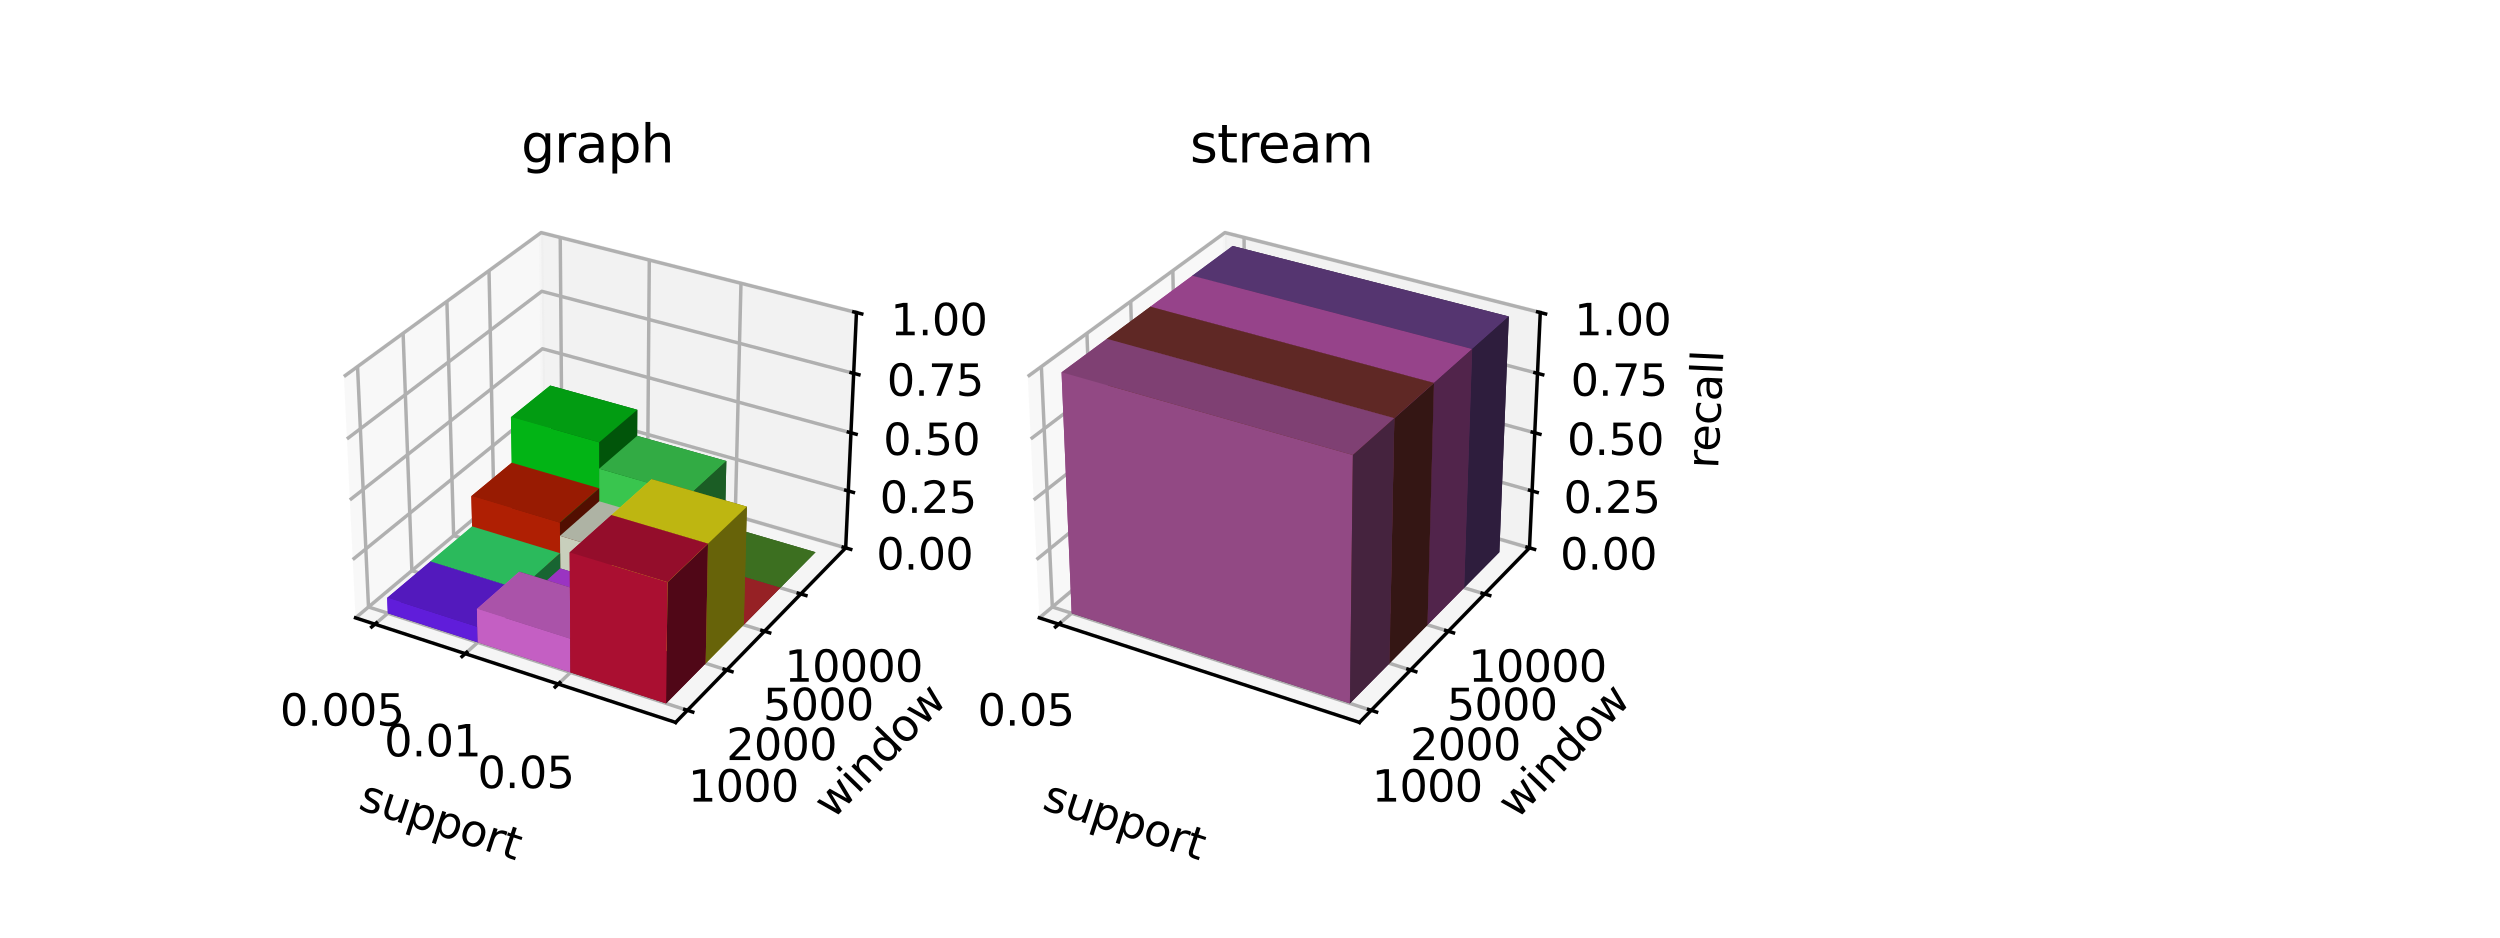 <?xml version="1.0" encoding="utf-8" standalone="no"?>
<!DOCTYPE svg PUBLIC "-//W3C//DTD SVG 1.1//EN"
  "http://www.w3.org/Graphics/SVG/1.1/DTD/svg11.dtd">
<svg xmlns:xlink="http://www.w3.org/1999/xlink" width="576pt" height="216pt" viewBox="0 0 576 216" xmlns="http://www.w3.org/2000/svg" version="1.1">
 <defs>
  <style type="text/css">*{stroke-linejoin: round; stroke-linecap: butt}</style>
 </defs>
 <g id="figure_1">
  <g id="patch_1">
   <path d="M 0 216 
L 576 216 
L 576 0 
L 0 0 
z
" style="fill: #ffffff"/>
  </g>
  <g id="patch_2">
   <path d="M 72 174.727 
L 203.294 174.727 
L 203.294 43.433 
L 72 43.433 
z
" style="fill: #ffffff"/>
  </g>
  <g id="pane3d_1">
   <g id="patch_3">
    <path d="M 81.914 142.354 
L 125.271 106.011 
L 124.669 53.598 
L 79.236 86.752 
" style="fill: #f2f2f2; opacity: 0.5; stroke: #f2f2f2; stroke-linejoin: miter"/>
   </g>
  </g>
  <g id="pane3d_2">
   <g id="patch_4">
    <path d="M 125.271 106.011 
L 194.845 126.233 
L 197.328 72.014 
L 124.669 53.598 
" style="fill: #e6e6e6; opacity: 0.5; stroke: #e6e6e6; stroke-linejoin: miter"/>
   </g>
  </g>
  <g id="pane3d_3">
   <g id="patch_5">
    <path d="M 81.914 142.354 
L 155.665 166.441 
L 194.845 126.233 
L 125.271 106.011 
" style="fill: #ececec; opacity: 0.5; stroke: #ececec; stroke-linejoin: miter"/>
   </g>
  </g>
  <g id="grid3d_1">
   <g id="Line3DCollection_1">
    <path d="M 86.38 143.813 
L 129.502 107.241 
L 129.079 54.715 
" style="fill: none; stroke: #b0b0b0; stroke-width: 0.8"/>
    <path d="M 107.179 150.606 
L 149.174 112.959 
L 149.597 59.916 
" style="fill: none; stroke: #b0b0b0; stroke-width: 0.8"/>
    <path d="M 128.62 157.608 
L 169.403 118.838 
L 170.722 65.271 
" style="fill: none; stroke: #b0b0b0; stroke-width: 0.8"/>
   </g>
  </g>
  <g id="grid3d_2">
   <g id="Line3DCollection_2">
    <path d="M 82.378 84.459 
L 84.901 139.85 
L 158.376 163.659 
" style="fill: none; stroke: #b0b0b0; stroke-width: 0.8"/>
    <path d="M 92.874 76.8 
L 94.894 131.473 
L 167.431 154.366 
" style="fill: none; stroke: #b0b0b0; stroke-width: 0.8"/>
    <path d="M 102.963 69.437 
L 104.516 123.409 
L 176.132 145.437 
" style="fill: none; stroke: #b0b0b0; stroke-width: 0.8"/>
    <path d="M 112.667 62.355 
L 113.786 115.638 
L 184.5 136.849 
" style="fill: none; stroke: #b0b0b0; stroke-width: 0.8"/>
   </g>
  </g>
  <g id="grid3d_3">
   <g id="Line3DCollection_3">
    <path d="M 194.845 126.233 
L 125.271 106.011 
L 81.914 142.354 
" style="fill: none; stroke: #b0b0b0; stroke-width: 0.8"/>
    <path d="M 195.445 113.119 
L 125.125 93.313 
L 81.267 128.923 
" style="fill: none; stroke: #b0b0b0; stroke-width: 0.8"/>
    <path d="M 196.059 99.718 
L 124.976 80.351 
L 80.605 115.186 
" style="fill: none; stroke: #b0b0b0; stroke-width: 0.8"/>
    <path d="M 196.686 86.02 
L 124.824 67.115 
L 79.929 101.132 
" style="fill: none; stroke: #b0b0b0; stroke-width: 0.8"/>
    <path d="M 197.328 72.014 
L 124.669 53.598 
L 79.236 86.752 
" style="fill: none; stroke: #b0b0b0; stroke-width: 0.8"/>
   </g>
  </g>
  <g id="axis3d_1">
   <g id="line2d_1">
    <path d="M 81.914 142.354 
L 155.665 166.441 
" style="fill: none; stroke: #000000; stroke-width: 0.8; stroke-linecap: square"/>
   </g>
   <g id="xtick_1">
    <g id="line2d_2">
     <path d="M 86.756 143.495 
L 85.628 144.451 
" style="fill: none; stroke: #000000; stroke-width: 0.8; stroke-linecap: square"/>
    </g>
    <g id="text_1">
     <!-- 0.005 -->
     <g transform="translate(64.508 167.182) scale(0.1 -0.1)">
      <defs>
       <path id="DejaVuSans-30" d="M 2034 4250 
Q 1547 4250 1301 3770 
Q 1056 3291 1056 2328 
Q 1056 1369 1301 889 
Q 1547 409 2034 409 
Q 2525 409 2770 889 
Q 3016 1369 3016 2328 
Q 3016 3291 2770 3770 
Q 2525 4250 2034 4250 
z
M 2034 4750 
Q 2819 4750 3233 4129 
Q 3647 3509 3647 2328 
Q 3647 1150 3233 529 
Q 2819 -91 2034 -91 
Q 1250 -91 836 529 
Q 422 1150 422 2328 
Q 422 3509 836 4129 
Q 1250 4750 2034 4750 
z
" transform="scale(0.016)"/>
       <path id="DejaVuSans-2e" d="M 684 794 
L 1344 794 
L 1344 0 
L 684 0 
L 684 794 
z
" transform="scale(0.016)"/>
       <path id="DejaVuSans-35" d="M 691 4666 
L 3169 4666 
L 3169 4134 
L 1269 4134 
L 1269 2991 
Q 1406 3038 1543 3061 
Q 1681 3084 1819 3084 
Q 2600 3084 3056 2656 
Q 3513 2228 3513 1497 
Q 3513 744 3044 326 
Q 2575 -91 1722 -91 
Q 1428 -91 1123 -41 
Q 819 9 494 109 
L 494 744 
Q 775 591 1075 516 
Q 1375 441 1709 441 
Q 2250 441 2565 725 
Q 2881 1009 2881 1497 
Q 2881 1984 2565 2268 
Q 2250 2553 1709 2553 
Q 1456 2553 1204 2497 
Q 953 2441 691 2322 
L 691 4666 
z
" transform="scale(0.016)"/>
      </defs>
      <use xlink:href="#DejaVuSans-30"/>
      <use xlink:href="#DejaVuSans-2e" x="63.623"/>
      <use xlink:href="#DejaVuSans-30" x="95.41"/>
      <use xlink:href="#DejaVuSans-30" x="159.033"/>
      <use xlink:href="#DejaVuSans-35" x="222.656"/>
     </g>
    </g>
   </g>
   <g id="xtick_2">
    <g id="line2d_3">
     <path d="M 107.545 150.277 
L 106.445 151.264 
" style="fill: none; stroke: #000000; stroke-width: 0.8; stroke-linecap: square"/>
    </g>
    <g id="text_2">
     <!-- 0.01 -->
     <g transform="translate(88.532 174.269) scale(0.1 -0.1)">
      <defs>
       <path id="DejaVuSans-31" d="M 794 531 
L 1825 531 
L 1825 4091 
L 703 3866 
L 703 4441 
L 1819 4666 
L 2450 4666 
L 2450 531 
L 3481 531 
L 3481 0 
L 794 0 
L 794 531 
z
" transform="scale(0.016)"/>
      </defs>
      <use xlink:href="#DejaVuSans-30"/>
      <use xlink:href="#DejaVuSans-2e" x="63.623"/>
      <use xlink:href="#DejaVuSans-30" x="95.41"/>
      <use xlink:href="#DejaVuSans-31" x="159.033"/>
     </g>
    </g>
   </g>
   <g id="xtick_3">
    <g id="line2d_4">
     <path d="M 128.976 157.27 
L 127.906 158.287 
" style="fill: none; stroke: #000000; stroke-width: 0.8; stroke-linecap: square"/>
    </g>
    <g id="text_3">
     <!-- 0.05 -->
     <g transform="translate(110.023 181.577) scale(0.1 -0.1)">
      <use xlink:href="#DejaVuSans-30"/>
      <use xlink:href="#DejaVuSans-2e" x="63.623"/>
      <use xlink:href="#DejaVuSans-30" x="95.41"/>
      <use xlink:href="#DejaVuSans-35" x="159.033"/>
     </g>
    </g>
   </g>
   <g id="text_4">
    <!-- support -->
    <g transform="translate(82.281 186.319) rotate(-341.913) scale(0.1 -0.1)">
     <defs>
      <path id="DejaVuSans-73" d="M 2834 3397 
L 2834 2853 
Q 2591 2978 2328 3040 
Q 2066 3103 1784 3103 
Q 1356 3103 1142 2972 
Q 928 2841 928 2578 
Q 928 2378 1081 2264 
Q 1234 2150 1697 2047 
L 1894 2003 
Q 2506 1872 2764 1633 
Q 3022 1394 3022 966 
Q 3022 478 2636 193 
Q 2250 -91 1575 -91 
Q 1294 -91 989 -36 
Q 684 19 347 128 
L 347 722 
Q 666 556 975 473 
Q 1284 391 1588 391 
Q 1994 391 2212 530 
Q 2431 669 2431 922 
Q 2431 1156 2273 1281 
Q 2116 1406 1581 1522 
L 1381 1569 
Q 847 1681 609 1914 
Q 372 2147 372 2553 
Q 372 3047 722 3315 
Q 1072 3584 1716 3584 
Q 2034 3584 2315 3537 
Q 2597 3491 2834 3397 
z
" transform="scale(0.016)"/>
      <path id="DejaVuSans-75" d="M 544 1381 
L 544 3500 
L 1119 3500 
L 1119 1403 
Q 1119 906 1312 657 
Q 1506 409 1894 409 
Q 2359 409 2629 706 
Q 2900 1003 2900 1516 
L 2900 3500 
L 3475 3500 
L 3475 0 
L 2900 0 
L 2900 538 
Q 2691 219 2414 64 
Q 2138 -91 1772 -91 
Q 1169 -91 856 284 
Q 544 659 544 1381 
z
M 1991 3584 
L 1991 3584 
z
" transform="scale(0.016)"/>
      <path id="DejaVuSans-70" d="M 1159 525 
L 1159 -1331 
L 581 -1331 
L 581 3500 
L 1159 3500 
L 1159 2969 
Q 1341 3281 1617 3432 
Q 1894 3584 2278 3584 
Q 2916 3584 3314 3078 
Q 3713 2572 3713 1747 
Q 3713 922 3314 415 
Q 2916 -91 2278 -91 
Q 1894 -91 1617 61 
Q 1341 213 1159 525 
z
M 3116 1747 
Q 3116 2381 2855 2742 
Q 2594 3103 2138 3103 
Q 1681 3103 1420 2742 
Q 1159 2381 1159 1747 
Q 1159 1113 1420 752 
Q 1681 391 2138 391 
Q 2594 391 2855 752 
Q 3116 1113 3116 1747 
z
" transform="scale(0.016)"/>
      <path id="DejaVuSans-6f" d="M 1959 3097 
Q 1497 3097 1228 2736 
Q 959 2375 959 1747 
Q 959 1119 1226 758 
Q 1494 397 1959 397 
Q 2419 397 2687 759 
Q 2956 1122 2956 1747 
Q 2956 2369 2687 2733 
Q 2419 3097 1959 3097 
z
M 1959 3584 
Q 2709 3584 3137 3096 
Q 3566 2609 3566 1747 
Q 3566 888 3137 398 
Q 2709 -91 1959 -91 
Q 1206 -91 779 398 
Q 353 888 353 1747 
Q 353 2609 779 3096 
Q 1206 3584 1959 3584 
z
" transform="scale(0.016)"/>
      <path id="DejaVuSans-72" d="M 2631 2963 
Q 2534 3019 2420 3045 
Q 2306 3072 2169 3072 
Q 1681 3072 1420 2755 
Q 1159 2438 1159 1844 
L 1159 0 
L 581 0 
L 581 3500 
L 1159 3500 
L 1159 2956 
Q 1341 3275 1631 3429 
Q 1922 3584 2338 3584 
Q 2397 3584 2469 3576 
Q 2541 3569 2628 3553 
L 2631 2963 
z
" transform="scale(0.016)"/>
      <path id="DejaVuSans-74" d="M 1172 4494 
L 1172 3500 
L 2356 3500 
L 2356 3053 
L 1172 3053 
L 1172 1153 
Q 1172 725 1289 603 
Q 1406 481 1766 481 
L 2356 481 
L 2356 0 
L 1766 0 
Q 1100 0 847 248 
Q 594 497 594 1153 
L 594 3053 
L 172 3053 
L 172 3500 
L 594 3500 
L 594 4494 
L 1172 4494 
z
" transform="scale(0.016)"/>
     </defs>
     <use xlink:href="#DejaVuSans-73"/>
     <use xlink:href="#DejaVuSans-75" x="52.1"/>
     <use xlink:href="#DejaVuSans-70" x="115.479"/>
     <use xlink:href="#DejaVuSans-70" x="178.955"/>
     <use xlink:href="#DejaVuSans-6f" x="242.432"/>
     <use xlink:href="#DejaVuSans-72" x="303.613"/>
     <use xlink:href="#DejaVuSans-74" x="344.727"/>
    </g>
   </g>
  </g>
  <g id="axis3d_2">
   <g id="line2d_5">
    <path d="M 194.845 126.233 
L 155.665 166.441 
" style="fill: none; stroke: #000000; stroke-width: 0.8; stroke-linecap: square"/>
   </g>
   <g id="xtick_4">
    <g id="line2d_6">
     <path d="M 157.757 163.459 
L 159.616 164.061 
" style="fill: none; stroke: #000000; stroke-width: 0.8; stroke-linecap: square"/>
    </g>
    <g id="text_5">
     <!-- 1000 -->
     <g transform="translate(158.539 184.689) scale(0.1 -0.1)">
      <use xlink:href="#DejaVuSans-31"/>
      <use xlink:href="#DejaVuSans-30" x="63.623"/>
      <use xlink:href="#DejaVuSans-30" x="127.246"/>
      <use xlink:href="#DejaVuSans-30" x="190.869"/>
     </g>
    </g>
   </g>
   <g id="xtick_5">
    <g id="line2d_7">
     <path d="M 166.82 154.174 
L 168.654 154.752 
" style="fill: none; stroke: #000000; stroke-width: 0.8; stroke-linecap: square"/>
    </g>
    <g id="text_6">
     <!-- 2000 -->
     <g transform="translate(167.348 175.117) scale(0.1 -0.1)">
      <defs>
       <path id="DejaVuSans-32" d="M 1228 531 
L 3431 531 
L 3431 0 
L 469 0 
L 469 531 
Q 828 903 1448 1529 
Q 2069 2156 2228 2338 
Q 2531 2678 2651 2914 
Q 2772 3150 2772 3378 
Q 2772 3750 2511 3984 
Q 2250 4219 1831 4219 
Q 1534 4219 1204 4116 
Q 875 4013 500 3803 
L 500 4441 
Q 881 4594 1212 4672 
Q 1544 4750 1819 4750 
Q 2544 4750 2975 4387 
Q 3406 4025 3406 3419 
Q 3406 3131 3298 2873 
Q 3191 2616 2906 2266 
Q 2828 2175 2409 1742 
Q 1991 1309 1228 531 
z
" transform="scale(0.016)"/>
      </defs>
      <use xlink:href="#DejaVuSans-32"/>
      <use xlink:href="#DejaVuSans-30" x="63.623"/>
      <use xlink:href="#DejaVuSans-30" x="127.246"/>
      <use xlink:href="#DejaVuSans-30" x="190.869"/>
     </g>
    </g>
   </g>
   <g id="xtick_6">
    <g id="line2d_8">
     <path d="M 175.53 145.251 
L 177.339 145.808 
" style="fill: none; stroke: #000000; stroke-width: 0.8; stroke-linecap: square"/>
    </g>
    <g id="text_7">
     <!-- 5000 -->
     <g transform="translate(175.812 165.92) scale(0.1 -0.1)">
      <use xlink:href="#DejaVuSans-35"/>
      <use xlink:href="#DejaVuSans-30" x="63.623"/>
      <use xlink:href="#DejaVuSans-30" x="127.246"/>
      <use xlink:href="#DejaVuSans-30" x="190.869"/>
     </g>
    </g>
   </g>
   <g id="xtick_7">
    <g id="line2d_9">
     <path d="M 183.906 136.671 
L 185.69 137.206 
" style="fill: none; stroke: #000000; stroke-width: 0.8; stroke-linecap: square"/>
    </g>
    <g id="text_8">
     <!-- 10000 -->
     <g transform="translate(180.77 157.075) scale(0.1 -0.1)">
      <use xlink:href="#DejaVuSans-31"/>
      <use xlink:href="#DejaVuSans-30" x="63.623"/>
      <use xlink:href="#DejaVuSans-30" x="127.246"/>
      <use xlink:href="#DejaVuSans-30" x="190.869"/>
      <use xlink:href="#DejaVuSans-30" x="254.492"/>
     </g>
    </g>
   </g>
   <g id="text_9">
    <!-- window -->
    <g transform="translate(191.874 188.997) rotate(-45.742) scale(0.1 -0.1)">
     <defs>
      <path id="DejaVuSans-77" d="M 269 3500 
L 844 3500 
L 1563 769 
L 2278 3500 
L 2956 3500 
L 3675 769 
L 4391 3500 
L 4966 3500 
L 4050 0 
L 3372 0 
L 2619 2869 
L 1863 0 
L 1184 0 
L 269 3500 
z
" transform="scale(0.016)"/>
      <path id="DejaVuSans-69" d="M 603 3500 
L 1178 3500 
L 1178 0 
L 603 0 
L 603 3500 
z
M 603 4863 
L 1178 4863 
L 1178 4134 
L 603 4134 
L 603 4863 
z
" transform="scale(0.016)"/>
      <path id="DejaVuSans-6e" d="M 3513 2113 
L 3513 0 
L 2938 0 
L 2938 2094 
Q 2938 2591 2744 2837 
Q 2550 3084 2163 3084 
Q 1697 3084 1428 2787 
Q 1159 2491 1159 1978 
L 1159 0 
L 581 0 
L 581 3500 
L 1159 3500 
L 1159 2956 
Q 1366 3272 1645 3428 
Q 1925 3584 2291 3584 
Q 2894 3584 3203 3211 
Q 3513 2838 3513 2113 
z
" transform="scale(0.016)"/>
      <path id="DejaVuSans-64" d="M 2906 2969 
L 2906 4863 
L 3481 4863 
L 3481 0 
L 2906 0 
L 2906 525 
Q 2725 213 2448 61 
Q 2172 -91 1784 -91 
Q 1150 -91 751 415 
Q 353 922 353 1747 
Q 353 2572 751 3078 
Q 1150 3584 1784 3584 
Q 2172 3584 2448 3432 
Q 2725 3281 2906 2969 
z
M 947 1747 
Q 947 1113 1208 752 
Q 1469 391 1925 391 
Q 2381 391 2643 752 
Q 2906 1113 2906 1747 
Q 2906 2381 2643 2742 
Q 2381 3103 1925 3103 
Q 1469 3103 1208 2742 
Q 947 2381 947 1747 
z
" transform="scale(0.016)"/>
     </defs>
     <use xlink:href="#DejaVuSans-77"/>
     <use xlink:href="#DejaVuSans-69" x="81.787"/>
     <use xlink:href="#DejaVuSans-6e" x="109.57"/>
     <use xlink:href="#DejaVuSans-64" x="172.949"/>
     <use xlink:href="#DejaVuSans-6f" x="236.426"/>
     <use xlink:href="#DejaVuSans-77" x="297.607"/>
    </g>
   </g>
  </g>
  <g id="axis3d_3">
   <g id="line2d_10">
    <path d="M 194.845 126.233 
L 197.328 72.014 
" style="fill: none; stroke: #000000; stroke-width: 0.8; stroke-linecap: square"/>
   </g>
   <g id="xtick_8">
    <g id="line2d_11">
     <path d="M 194.261 126.063 
L 196.014 126.573 
" style="fill: none; stroke: #000000; stroke-width: 0.8; stroke-linecap: square"/>
    </g>
    <g id="text_10">
     <!-- 0.00 -->
     <g transform="translate(201.905 131.235) scale(0.1 -0.1)">
      <use xlink:href="#DejaVuSans-30"/>
      <use xlink:href="#DejaVuSans-2e" x="63.623"/>
      <use xlink:href="#DejaVuSans-30" x="95.41"/>
      <use xlink:href="#DejaVuSans-30" x="159.033"/>
     </g>
    </g>
   </g>
   <g id="xtick_9">
    <g id="line2d_12">
     <path d="M 194.855 112.953 
L 196.628 113.452 
" style="fill: none; stroke: #000000; stroke-width: 0.8; stroke-linecap: square"/>
    </g>
    <g id="text_11">
     <!-- 0.25 -->
     <g transform="translate(202.697 118.173) scale(0.1 -0.1)">
      <use xlink:href="#DejaVuSans-30"/>
      <use xlink:href="#DejaVuSans-2e" x="63.623"/>
      <use xlink:href="#DejaVuSans-32" x="95.41"/>
      <use xlink:href="#DejaVuSans-35" x="159.033"/>
     </g>
    </g>
   </g>
   <g id="xtick_10">
    <g id="line2d_13">
     <path d="M 195.462 99.555 
L 197.255 100.044 
" style="fill: none; stroke: #000000; stroke-width: 0.8; stroke-linecap: square"/>
    </g>
    <g id="text_12">
     <!-- 0.50 -->
     <g transform="translate(203.507 104.827) scale(0.1 -0.1)">
      <use xlink:href="#DejaVuSans-30"/>
      <use xlink:href="#DejaVuSans-2e" x="63.623"/>
      <use xlink:href="#DejaVuSans-35" x="95.41"/>
      <use xlink:href="#DejaVuSans-30" x="159.033"/>
     </g>
    </g>
   </g>
   <g id="xtick_11">
    <g id="line2d_14">
     <path d="M 196.082 85.861 
L 197.896 86.338 
" style="fill: none; stroke: #000000; stroke-width: 0.8; stroke-linecap: square"/>
    </g>
    <g id="text_13">
     <!-- 0.75 -->
     <g transform="translate(204.335 91.187) scale(0.1 -0.1)">
      <defs>
       <path id="DejaVuSans-37" d="M 525 4666 
L 3525 4666 
L 3525 4397 
L 1831 0 
L 1172 0 
L 2766 4134 
L 525 4134 
L 525 4666 
z
" transform="scale(0.016)"/>
      </defs>
      <use xlink:href="#DejaVuSans-30"/>
      <use xlink:href="#DejaVuSans-2e" x="63.623"/>
      <use xlink:href="#DejaVuSans-37" x="95.41"/>
      <use xlink:href="#DejaVuSans-35" x="159.033"/>
     </g>
    </g>
   </g>
   <g id="xtick_12">
    <g id="line2d_15">
     <path d="M 196.716 71.86 
L 198.551 72.325 
" style="fill: none; stroke: #000000; stroke-width: 0.8; stroke-linecap: square"/>
    </g>
    <g id="text_14">
     <!-- 1.00 -->
     <g transform="translate(205.181 77.243) scale(0.1 -0.1)">
      <use xlink:href="#DejaVuSans-31"/>
      <use xlink:href="#DejaVuSans-2e" x="63.623"/>
      <use xlink:href="#DejaVuSans-30" x="95.41"/>
      <use xlink:href="#DejaVuSans-30" x="159.033"/>
     </g>
    </g>
   </g>
   <g id="text_15">
    <!-- recall -->
    <g transform="translate(238.295 108.068) rotate(-87.378) scale(0.1 -0.1)">
     <defs>
      <path id="DejaVuSans-65" d="M 3597 1894 
L 3597 1613 
L 953 1613 
Q 991 1019 1311 708 
Q 1631 397 2203 397 
Q 2534 397 2845 478 
Q 3156 559 3463 722 
L 3463 178 
Q 3153 47 2828 -22 
Q 2503 -91 2169 -91 
Q 1331 -91 842 396 
Q 353 884 353 1716 
Q 353 2575 817 3079 
Q 1281 3584 2069 3584 
Q 2775 3584 3186 3129 
Q 3597 2675 3597 1894 
z
M 3022 2063 
Q 3016 2534 2758 2815 
Q 2500 3097 2075 3097 
Q 1594 3097 1305 2825 
Q 1016 2553 972 2059 
L 3022 2063 
z
" transform="scale(0.016)"/>
      <path id="DejaVuSans-63" d="M 3122 3366 
L 3122 2828 
Q 2878 2963 2633 3030 
Q 2388 3097 2138 3097 
Q 1578 3097 1268 2742 
Q 959 2388 959 1747 
Q 959 1106 1268 751 
Q 1578 397 2138 397 
Q 2388 397 2633 464 
Q 2878 531 3122 666 
L 3122 134 
Q 2881 22 2623 -34 
Q 2366 -91 2075 -91 
Q 1284 -91 818 406 
Q 353 903 353 1747 
Q 353 2603 823 3093 
Q 1294 3584 2113 3584 
Q 2378 3584 2631 3529 
Q 2884 3475 3122 3366 
z
" transform="scale(0.016)"/>
      <path id="DejaVuSans-61" d="M 2194 1759 
Q 1497 1759 1228 1600 
Q 959 1441 959 1056 
Q 959 750 1161 570 
Q 1363 391 1709 391 
Q 2188 391 2477 730 
Q 2766 1069 2766 1631 
L 2766 1759 
L 2194 1759 
z
M 3341 1997 
L 3341 0 
L 2766 0 
L 2766 531 
Q 2569 213 2275 61 
Q 1981 -91 1556 -91 
Q 1019 -91 701 211 
Q 384 513 384 1019 
Q 384 1609 779 1909 
Q 1175 2209 1959 2209 
L 2766 2209 
L 2766 2266 
Q 2766 2663 2505 2880 
Q 2244 3097 1772 3097 
Q 1472 3097 1187 3025 
Q 903 2953 641 2809 
L 641 3341 
Q 956 3463 1253 3523 
Q 1550 3584 1831 3584 
Q 2591 3584 2966 3190 
Q 3341 2797 3341 1997 
z
" transform="scale(0.016)"/>
      <path id="DejaVuSans-6c" d="M 603 4863 
L 1178 4863 
L 1178 0 
L 603 0 
L 603 4863 
z
" transform="scale(0.016)"/>
     </defs>
     <use xlink:href="#DejaVuSans-72"/>
     <use xlink:href="#DejaVuSans-65" x="38.863"/>
     <use xlink:href="#DejaVuSans-63" x="100.387"/>
     <use xlink:href="#DejaVuSans-61" x="155.367"/>
     <use xlink:href="#DejaVuSans-6c" x="216.646"/>
     <use xlink:href="#DejaVuSans-6c" x="244.43"/>
    </g>
   </g>
  </g>
  <g id="axes_1">
   <g id="Poly3DCollection_1">
    <path d="M 126.97 109.389 
L 126.761 88.83 
L 146.835 94.414 
L 146.711 115.167 
z
" clip-path="url(#pf27237890a)" style="fill: #01550a"/>
    <path d="M 118.082 116.927 
L 126.97 109.389 
L 146.711 115.167 
L 138.062 122.92 
z
" clip-path="url(#pf27237890a)" style="fill: #016d0d"/>
    <path d="M 118.082 116.927 
L 117.718 96.114 
L 126.761 88.83 
L 126.97 109.389 
z
" clip-path="url(#pf27237890a)" style="fill: #02b415"/>
    <path d="M 146.711 115.167 
L 146.799 100.415 
L 167.352 106.218 
L 167.014 121.11 
z
" clip-path="url(#pf27237890a)" style="fill: #1b5d25"/>
    <path d="M 138.062 122.92 
L 138.046 107.986 
L 146.799 100.415 
L 146.711 115.167 
z
" clip-path="url(#pf27237890a)" style="fill: #39c54e"/>
    <path d="M 118.082 116.927 
L 117.902 106.608 
L 138.051 112.504 
L 138.062 122.92 
z
" clip-path="url(#pf27237890a)" style="fill: #520f01"/>
    <path d="M 138.062 122.92 
L 146.711 115.167 
L 167.014 121.11 
L 158.622 129.087 
z
" clip-path="url(#pf27237890a)" style="fill: #23772f"/>
    <path d="M 108.863 124.746 
L 108.599 114.301 
L 117.902 106.608 
L 118.082 116.927 
z
" clip-path="url(#pf27237890a)" style="fill: #af1f03"/>
    <path d="M 138.062 122.92 
L 146.711 115.167 
L 146.835 94.414 
L 138.039 101.909 
z
" clip-path="url(#pf27237890a)" style="fill: #01550a"/>
    <path d="M 117.718 96.114 
L 138.039 101.909 
L 146.835 94.414 
L 126.761 88.83 
z
" clip-path="url(#pf27237890a)" style="fill: #029c12"/>
    <path d="M 118.082 116.927 
L 138.062 122.92 
L 138.039 101.909 
L 117.718 96.114 
z
" clip-path="url(#pf27237890a)" style="fill: #02b415"/>
    <path d="M 108.863 124.746 
L 118.082 116.927 
L 138.062 122.92 
L 129.087 130.966 
z
" clip-path="url(#pf27237890a)" style="fill: #6a1302"/>
    <path d="M 167.014 121.11 
L 167.014 121.11 
L 187.903 127.224 
L 187.903 127.224 
z
" clip-path="url(#pf27237890a)" style="fill: #335e1b"/>
    <path d="M 158.622 129.087 
L 158.622 129.087 
L 167.014 121.11 
L 167.014 121.11 
z
" clip-path="url(#pf27237890a)" style="fill: #335e1b"/>
    <path d="M 138.046 107.986 
L 158.862 114.011 
L 167.352 106.218 
L 146.799 100.415 
z
" clip-path="url(#pf27237890a)" style="fill: #32ab44"/>
    <path d="M 138.062 122.92 
L 138.054 115.499 
L 158.741 121.596 
L 158.622 129.087 
z
" clip-path="url(#pf27237890a)" style="fill: #5e6159"/>
    <path d="M 108.599 114.301 
L 128.996 120.422 
L 138.051 112.504 
L 117.902 106.608 
z
" clip-path="url(#pf27237890a)" style="fill: #981b02"/>
    <path d="M 158.622 129.087 
L 167.014 121.11 
L 167.352 106.218 
L 158.862 114.011 
z
" clip-path="url(#pf27237890a)" style="fill: #1b5d25"/>
    <path d="M 158.622 129.087 
L 167.014 121.11 
L 187.903 127.224 
L 179.787 135.436 
z
" clip-path="url(#pf27237890a)" style="fill: #2a4d16"/>
    <path d="M 158.622 129.087 
L 179.787 135.436 
L 187.903 127.224 
L 167.014 121.11 
z
" clip-path="url(#pf27237890a)" style="fill: #3c6f20"/>
    <path d="M 129.087 130.966 
L 129.022 123.454 
L 138.054 115.499 
L 138.062 122.92 
z
" clip-path="url(#pf27237890a)" style="fill: #c8cfbc"/>
    <path d="M 108.863 124.746 
L 108.775 121.284 
L 129.057 127.472 
L 129.087 130.966 
z
" clip-path="url(#pf27237890a)" style="fill: #186532"/>
    <path d="M 138.062 122.92 
L 158.622 129.087 
L 158.862 114.011 
L 138.046 107.986 
z
" clip-path="url(#pf27237890a)" style="fill: #39c54e"/>
    <path d="M 129.087 130.966 
L 138.062 122.92 
L 138.051 112.504 
L 128.996 120.422 
z
" clip-path="url(#pf27237890a)" style="fill: #520f01"/>
    <path d="M 99.293 132.862 
L 99.176 129.358 
L 108.775 121.284 
L 108.863 124.746 
z
" clip-path="url(#pf27237890a)" style="fill: #32d76a"/>
    <path d="M 108.863 124.746 
L 129.087 130.966 
L 128.996 120.422 
L 108.599 114.301 
z
" clip-path="url(#pf27237890a)" style="fill: #af1f03"/>
    <path d="M 129.087 130.966 
L 138.062 122.92 
L 158.622 129.087 
L 149.909 137.371 
z
" clip-path="url(#pf27237890a)" style="fill: #797d72"/>
    <path d="M 179.787 135.436 
L 187.903 127.224 
L 187.903 127.224 
L 179.787 135.436 
z
" clip-path="url(#pf27237890a)" style="fill: #335e1b"/>
    <path d="M 99.293 132.862 
L 108.863 124.746 
L 129.087 130.966 
L 119.765 139.323 
z
" clip-path="url(#pf27237890a)" style="fill: #1e8240"/>
    <path d="M 158.622 129.087 
L 179.787 135.436 
L 179.787 135.436 
L 158.622 129.087 
z
" clip-path="url(#pf27237890a)" style="fill: #335e1b"/>
    <path d="M 158.622 129.087 
L 158.622 129.087 
L 179.787 135.436 
L 179.787 135.436 
z
" clip-path="url(#pf27237890a)" style="fill: #7f1c1f"/>
    <path d="M 129.022 123.454 
L 149.975 129.787 
L 158.741 121.596 
L 138.054 115.499 
z
" clip-path="url(#pf27237890a)" style="fill: #aeb3a4"/>
    <path d="M 149.909 137.371 
L 149.909 137.371 
L 158.622 129.087 
L 158.622 129.087 
z
" clip-path="url(#pf27237890a)" style="fill: #7f1c1f"/>
    <path d="M 99.176 129.358 
L 119.707 135.786 
L 129.057 127.472 
L 108.775 121.284 
z
" clip-path="url(#pf27237890a)" style="fill: #2bba5c"/>
    <path d="M 129.087 130.966 
L 129.087 130.966 
L 149.909 137.371 
L 149.909 137.371 
z
" clip-path="url(#pf27237890a)" style="fill: #832ca5"/>
    <path d="M 149.909 137.371 
L 158.622 129.087 
L 158.741 121.596 
L 149.975 129.787 
z
" clip-path="url(#pf27237890a)" style="fill: #5e6159"/>
    <path d="M 119.765 139.323 
L 119.765 139.323 
L 129.087 130.966 
L 129.087 130.966 
z
" clip-path="url(#pf27237890a)" style="fill: #832ca5"/>
    <path d="M 129.087 130.966 
L 149.909 137.371 
L 149.975 129.787 
L 129.022 123.454 
z
" clip-path="url(#pf27237890a)" style="fill: #c8cfbc"/>
    <path d="M 119.765 139.323 
L 129.087 130.966 
L 129.057 127.472 
L 119.707 135.786 
z
" clip-path="url(#pf27237890a)" style="fill: #186532"/>
    <path d="M 149.909 137.371 
L 158.622 129.087 
L 179.787 135.436 
L 171.355 143.967 
z
" clip-path="url(#pf27237890a)" style="fill: #68171a"/>
    <path d="M 149.909 137.371 
L 171.355 143.967 
L 179.787 135.436 
L 158.622 129.087 
z
" clip-path="url(#pf27237890a)" style="fill: #962125"/>
    <path d="M 99.293 132.862 
L 99.176 129.358 
L 119.707 135.786 
L 119.765 139.323 
z
" clip-path="url(#pf27237890a)" style="fill: #2d0e67"/>
    <path d="M 99.293 132.862 
L 119.765 139.323 
L 119.707 135.786 
L 99.176 129.358 
z
" clip-path="url(#pf27237890a)" style="fill: #32d76a"/>
    <path d="M 89.353 141.292 
L 89.204 137.745 
L 99.176 129.358 
L 99.293 132.862 
z
" clip-path="url(#pf27237890a)" style="fill: #601dda"/>
    <path d="M 119.765 139.323 
L 129.087 130.966 
L 149.909 137.371 
L 140.854 145.978 
z
" clip-path="url(#pf27237890a)" style="fill: #6b2487"/>
    <path d="M 119.765 139.323 
L 140.854 145.978 
L 149.909 137.371 
L 129.087 130.966 
z
" clip-path="url(#pf27237890a)" style="fill: #9a34c2"/>
    <path d="M 171.355 143.967 
L 179.787 135.436 
L 179.787 135.436 
L 171.355 143.967 
z
" clip-path="url(#pf27237890a)" style="fill: #7f1c1f"/>
    <path d="M 89.353 141.292 
L 99.293 132.862 
L 119.765 139.323 
L 110.077 148.008 
z
" clip-path="url(#pf27237890a)" style="fill: #3a1184"/>
    <path d="M 149.909 137.371 
L 171.355 143.967 
L 171.355 143.967 
L 149.909 137.371 
z
" clip-path="url(#pf27237890a)" style="fill: #7f1c1f"/>
    <path d="M 140.854 145.978 
L 149.909 137.371 
L 149.909 137.371 
L 140.854 145.978 
z
" clip-path="url(#pf27237890a)" style="fill: #832ca5"/>
    <path d="M 89.204 137.745 
L 109.988 144.427 
L 119.707 135.786 
L 99.176 129.358 
z
" clip-path="url(#pf27237890a)" style="fill: #5319bd"/>
    <path d="M 119.765 139.323 
L 140.854 145.978 
L 140.854 145.978 
L 119.765 139.323 
z
" clip-path="url(#pf27237890a)" style="fill: #832ca5"/>
    <path d="M 119.765 139.323 
L 119.64 131.718 
L 140.863 138.301 
L 140.854 145.978 
z
" clip-path="url(#pf27237890a)" style="fill: #5c2d5c"/>
    <path d="M 110.077 148.008 
L 119.765 139.323 
L 119.707 135.786 
L 109.988 144.427 
z
" clip-path="url(#pf27237890a)" style="fill: #2d0e67"/>
    <path d="M 140.854 145.978 
L 149.909 137.371 
L 171.355 143.967 
L 162.588 152.838 
z
" clip-path="url(#pf27237890a)" style="fill: #847f0c"/>
    <path d="M 110.077 148.008 
L 109.887 140.308 
L 119.64 131.718 
L 119.765 139.323 
z
" clip-path="url(#pf27237890a)" style="fill: #c45fc3"/>
    <path d="M 89.353 141.292 
L 110.077 148.008 
L 109.988 144.427 
L 89.204 137.745 
z
" clip-path="url(#pf27237890a)" style="fill: #601dda"/>
    <path d="M 149.909 137.371 
L 150.144 110.401 
L 172.084 116.735 
L 171.355 143.967 
z
" clip-path="url(#pf27237890a)" style="fill: #676309"/>
    <path d="M 140.854 145.978 
L 140.887 118.667 
L 150.144 110.401 
L 149.909 137.371 
z
" clip-path="url(#pf27237890a)" style="fill: #dbd213"/>
    <path d="M 110.077 148.008 
L 119.765 139.323 
L 140.854 145.978 
L 131.438 154.93 
z
" clip-path="url(#pf27237890a)" style="fill: #763a75"/>
    <path d="M 109.887 140.308 
L 131.385 147.157 
L 140.863 138.301 
L 119.64 131.718 
z
" clip-path="url(#pf27237890a)" style="fill: #aa53a9"/>
    <path d="M 131.438 154.93 
L 140.854 145.978 
L 140.863 138.301 
L 131.385 147.157 
z
" clip-path="url(#pf27237890a)" style="fill: #5c2d5c"/>
    <path d="M 110.077 148.008 
L 131.438 154.93 
L 131.385 147.157 
L 109.887 140.308 
z
" clip-path="url(#pf27237890a)" style="fill: #c45fc3"/>
    <path d="M 162.588 152.838 
L 171.355 143.967 
L 172.084 116.735 
L 163.128 125.258 
z
" clip-path="url(#pf27237890a)" style="fill: #676309"/>
    <path d="M 131.438 154.93 
L 140.854 145.978 
L 162.588 152.838 
L 153.465 162.068 
z
" clip-path="url(#pf27237890a)" style="fill: #67091e"/>
    <path d="M 140.854 145.978 
L 140.887 118.667 
L 163.128 125.258 
L 162.588 152.838 
z
" clip-path="url(#pf27237890a)" style="fill: #500717"/>
    <path d="M 140.854 145.978 
L 162.588 152.838 
L 163.128 125.258 
L 140.887 118.667 
z
" clip-path="url(#pf27237890a)" style="fill: #dbd213"/>
    <path d="M 140.887 118.667 
L 163.128 125.258 
L 172.084 116.735 
L 150.144 110.401 
z
" clip-path="url(#pf27237890a)" style="fill: #beb611"/>
    <path d="M 131.438 154.93 
L 131.251 127.27 
L 140.887 118.667 
L 140.854 145.978 
z
" clip-path="url(#pf27237890a)" style="fill: #aa0f31"/>
    <path d="M 153.465 162.068 
L 162.588 152.838 
L 163.128 125.258 
L 153.799 134.136 
z
" clip-path="url(#pf27237890a)" style="fill: #500717"/>
    <path d="M 131.438 154.93 
L 153.465 162.068 
L 153.799 134.136 
L 131.251 127.27 
z
" clip-path="url(#pf27237890a)" style="fill: #aa0f31"/>
    <path d="M 131.251 127.27 
L 153.799 134.136 
L 163.128 125.258 
L 140.887 118.667 
z
" clip-path="url(#pf27237890a)" style="fill: #940d2b"/>
   </g>
   <g id="text_16">
    <!-- graph -->
    <g transform="translate(120.083 37.433) scale(0.12 -0.12)">
     <defs>
      <path id="DejaVuSans-67" d="M 2906 1791 
Q 2906 2416 2648 2759 
Q 2391 3103 1925 3103 
Q 1463 3103 1205 2759 
Q 947 2416 947 1791 
Q 947 1169 1205 825 
Q 1463 481 1925 481 
Q 2391 481 2648 825 
Q 2906 1169 2906 1791 
z
M 3481 434 
Q 3481 -459 3084 -895 
Q 2688 -1331 1869 -1331 
Q 1566 -1331 1297 -1286 
Q 1028 -1241 775 -1147 
L 775 -588 
Q 1028 -725 1275 -790 
Q 1522 -856 1778 -856 
Q 2344 -856 2625 -561 
Q 2906 -266 2906 331 
L 2906 616 
Q 2728 306 2450 153 
Q 2172 0 1784 0 
Q 1141 0 747 490 
Q 353 981 353 1791 
Q 353 2603 747 3093 
Q 1141 3584 1784 3584 
Q 2172 3584 2450 3431 
Q 2728 3278 2906 2969 
L 2906 3500 
L 3481 3500 
L 3481 434 
z
" transform="scale(0.016)"/>
      <path id="DejaVuSans-68" d="M 3513 2113 
L 3513 0 
L 2938 0 
L 2938 2094 
Q 2938 2591 2744 2837 
Q 2550 3084 2163 3084 
Q 1697 3084 1428 2787 
Q 1159 2491 1159 1978 
L 1159 0 
L 581 0 
L 581 4863 
L 1159 4863 
L 1159 2956 
Q 1366 3272 1645 3428 
Q 1925 3584 2291 3584 
Q 2894 3584 3203 3211 
Q 3513 2838 3513 2113 
z
" transform="scale(0.016)"/>
     </defs>
     <use xlink:href="#DejaVuSans-67"/>
     <use xlink:href="#DejaVuSans-72" x="63.477"/>
     <use xlink:href="#DejaVuSans-61" x="104.59"/>
     <use xlink:href="#DejaVuSans-70" x="165.869"/>
     <use xlink:href="#DejaVuSans-68" x="229.346"/>
    </g>
   </g>
  </g>
  <g id="patch_6">
   <path d="M 229.553 174.727 
L 360.847 174.727 
L 360.847 43.433 
L 229.553 43.433 
z
" style="fill: #ffffff"/>
  </g>
  <g id="pane3d_4">
   <g id="patch_7">
    <path d="M 239.467 142.354 
L 282.824 106.011 
L 282.221 53.598 
L 236.789 86.752 
" style="fill: #f2f2f2; opacity: 0.5; stroke: #f2f2f2; stroke-linejoin: miter"/>
   </g>
  </g>
  <g id="pane3d_5">
   <g id="patch_8">
    <path d="M 282.824 106.011 
L 352.398 126.233 
L 354.88 72.014 
L 282.221 53.598 
" style="fill: #e6e6e6; opacity: 0.5; stroke: #e6e6e6; stroke-linejoin: miter"/>
   </g>
  </g>
  <g id="pane3d_6">
   <g id="patch_9">
    <path d="M 239.467 142.354 
L 313.218 166.441 
L 352.398 126.233 
L 282.824 106.011 
" style="fill: #ececec; opacity: 0.5; stroke: #ececec; stroke-linejoin: miter"/>
   </g>
  </g>
  <g id="grid3d_4">
   <g id="Line3DCollection_4">
    <path d="M 243.933 143.813 
L 287.055 107.241 
L 286.632 54.715 
" style="fill: none; stroke: #b0b0b0; stroke-width: 0.8"/>
   </g>
  </g>
  <g id="grid3d_5">
   <g id="Line3DCollection_5">
    <path d="M 239.931 84.459 
L 242.454 139.85 
L 315.929 163.659 
" style="fill: none; stroke: #b0b0b0; stroke-width: 0.8"/>
    <path d="M 250.427 76.8 
L 252.447 131.473 
L 324.984 154.366 
" style="fill: none; stroke: #b0b0b0; stroke-width: 0.8"/>
    <path d="M 260.516 69.437 
L 262.069 123.409 
L 333.685 145.437 
" style="fill: none; stroke: #b0b0b0; stroke-width: 0.8"/>
    <path d="M 270.22 62.355 
L 271.339 115.638 
L 342.053 136.849 
" style="fill: none; stroke: #b0b0b0; stroke-width: 0.8"/>
   </g>
  </g>
  <g id="grid3d_6">
   <g id="Line3DCollection_6">
    <path d="M 352.398 126.233 
L 282.824 106.011 
L 239.467 142.354 
" style="fill: none; stroke: #b0b0b0; stroke-width: 0.8"/>
    <path d="M 352.998 113.119 
L 282.678 93.313 
L 238.82 128.923 
" style="fill: none; stroke: #b0b0b0; stroke-width: 0.8"/>
    <path d="M 353.612 99.718 
L 282.529 80.351 
L 238.158 115.186 
" style="fill: none; stroke: #b0b0b0; stroke-width: 0.8"/>
    <path d="M 354.239 86.02 
L 282.377 67.115 
L 237.481 101.132 
" style="fill: none; stroke: #b0b0b0; stroke-width: 0.8"/>
    <path d="M 354.88 72.014 
L 282.221 53.598 
L 236.789 86.752 
" style="fill: none; stroke: #b0b0b0; stroke-width: 0.8"/>
   </g>
  </g>
  <g id="axis3d_4">
   <g id="line2d_16">
    <path d="M 239.467 142.354 
L 313.218 166.441 
" style="fill: none; stroke: #000000; stroke-width: 0.8; stroke-linecap: square"/>
   </g>
   <g id="xtick_13">
    <g id="line2d_17">
     <path d="M 244.309 143.495 
L 243.181 144.451 
" style="fill: none; stroke: #000000; stroke-width: 0.8; stroke-linecap: square"/>
    </g>
    <g id="text_17">
     <!-- 0.05 -->
     <g transform="translate(225.243 167.182) scale(0.1 -0.1)">
      <use xlink:href="#DejaVuSans-30"/>
      <use xlink:href="#DejaVuSans-2e" x="63.623"/>
      <use xlink:href="#DejaVuSans-30" x="95.41"/>
      <use xlink:href="#DejaVuSans-35" x="159.033"/>
     </g>
    </g>
   </g>
   <g id="text_18">
    <!-- support -->
    <g transform="translate(239.834 186.319) rotate(-341.913) scale(0.1 -0.1)">
     <use xlink:href="#DejaVuSans-73"/>
     <use xlink:href="#DejaVuSans-75" x="52.1"/>
     <use xlink:href="#DejaVuSans-70" x="115.479"/>
     <use xlink:href="#DejaVuSans-70" x="178.955"/>
     <use xlink:href="#DejaVuSans-6f" x="242.432"/>
     <use xlink:href="#DejaVuSans-72" x="303.613"/>
     <use xlink:href="#DejaVuSans-74" x="344.727"/>
    </g>
   </g>
  </g>
  <g id="axis3d_5">
   <g id="line2d_18">
    <path d="M 352.398 126.233 
L 313.218 166.441 
" style="fill: none; stroke: #000000; stroke-width: 0.8; stroke-linecap: square"/>
   </g>
   <g id="xtick_14">
    <g id="line2d_19">
     <path d="M 315.31 163.459 
L 317.169 164.061 
" style="fill: none; stroke: #000000; stroke-width: 0.8; stroke-linecap: square"/>
    </g>
    <g id="text_19">
     <!-- 1000 -->
     <g transform="translate(316.092 184.689) scale(0.1 -0.1)">
      <use xlink:href="#DejaVuSans-31"/>
      <use xlink:href="#DejaVuSans-30" x="63.623"/>
      <use xlink:href="#DejaVuSans-30" x="127.246"/>
      <use xlink:href="#DejaVuSans-30" x="190.869"/>
     </g>
    </g>
   </g>
   <g id="xtick_15">
    <g id="line2d_20">
     <path d="M 324.373 154.174 
L 326.207 154.752 
" style="fill: none; stroke: #000000; stroke-width: 0.8; stroke-linecap: square"/>
    </g>
    <g id="text_20">
     <!-- 2000 -->
     <g transform="translate(324.901 175.117) scale(0.1 -0.1)">
      <use xlink:href="#DejaVuSans-32"/>
      <use xlink:href="#DejaVuSans-30" x="63.623"/>
      <use xlink:href="#DejaVuSans-30" x="127.246"/>
      <use xlink:href="#DejaVuSans-30" x="190.869"/>
     </g>
    </g>
   </g>
   <g id="xtick_16">
    <g id="line2d_21">
     <path d="M 333.083 145.251 
L 334.891 145.808 
" style="fill: none; stroke: #000000; stroke-width: 0.8; stroke-linecap: square"/>
    </g>
    <g id="text_21">
     <!-- 5000 -->
     <g transform="translate(333.365 165.92) scale(0.1 -0.1)">
      <use xlink:href="#DejaVuSans-35"/>
      <use xlink:href="#DejaVuSans-30" x="63.623"/>
      <use xlink:href="#DejaVuSans-30" x="127.246"/>
      <use xlink:href="#DejaVuSans-30" x="190.869"/>
     </g>
    </g>
   </g>
   <g id="xtick_17">
    <g id="line2d_22">
     <path d="M 341.459 136.671 
L 343.243 137.206 
" style="fill: none; stroke: #000000; stroke-width: 0.8; stroke-linecap: square"/>
    </g>
    <g id="text_22">
     <!-- 10000 -->
     <g transform="translate(338.323 157.075) scale(0.1 -0.1)">
      <use xlink:href="#DejaVuSans-31"/>
      <use xlink:href="#DejaVuSans-30" x="63.623"/>
      <use xlink:href="#DejaVuSans-30" x="127.246"/>
      <use xlink:href="#DejaVuSans-30" x="190.869"/>
      <use xlink:href="#DejaVuSans-30" x="254.492"/>
     </g>
    </g>
   </g>
   <g id="text_23">
    <!-- window -->
    <g transform="translate(349.427 188.997) rotate(-45.742) scale(0.1 -0.1)">
     <use xlink:href="#DejaVuSans-77"/>
     <use xlink:href="#DejaVuSans-69" x="81.787"/>
     <use xlink:href="#DejaVuSans-6e" x="109.57"/>
     <use xlink:href="#DejaVuSans-64" x="172.949"/>
     <use xlink:href="#DejaVuSans-6f" x="236.426"/>
     <use xlink:href="#DejaVuSans-77" x="297.607"/>
    </g>
   </g>
  </g>
  <g id="axis3d_6">
   <g id="line2d_23">
    <path d="M 352.398 126.233 
L 354.88 72.014 
" style="fill: none; stroke: #000000; stroke-width: 0.8; stroke-linecap: square"/>
   </g>
   <g id="xtick_18">
    <g id="line2d_24">
     <path d="M 351.814 126.063 
L 353.567 126.573 
" style="fill: none; stroke: #000000; stroke-width: 0.8; stroke-linecap: square"/>
    </g>
    <g id="text_24">
     <!-- 0.00 -->
     <g transform="translate(359.457 131.235) scale(0.1 -0.1)">
      <use xlink:href="#DejaVuSans-30"/>
      <use xlink:href="#DejaVuSans-2e" x="63.623"/>
      <use xlink:href="#DejaVuSans-30" x="95.41"/>
      <use xlink:href="#DejaVuSans-30" x="159.033"/>
     </g>
    </g>
   </g>
   <g id="xtick_19">
    <g id="line2d_25">
     <path d="M 352.408 112.953 
L 354.181 113.452 
" style="fill: none; stroke: #000000; stroke-width: 0.8; stroke-linecap: square"/>
    </g>
    <g id="text_25">
     <!-- 0.25 -->
     <g transform="translate(360.25 118.173) scale(0.1 -0.1)">
      <use xlink:href="#DejaVuSans-30"/>
      <use xlink:href="#DejaVuSans-2e" x="63.623"/>
      <use xlink:href="#DejaVuSans-32" x="95.41"/>
      <use xlink:href="#DejaVuSans-35" x="159.033"/>
     </g>
    </g>
   </g>
   <g id="xtick_20">
    <g id="line2d_26">
     <path d="M 353.015 99.555 
L 354.808 100.044 
" style="fill: none; stroke: #000000; stroke-width: 0.8; stroke-linecap: square"/>
    </g>
    <g id="text_26">
     <!-- 0.50 -->
     <g transform="translate(361.06 104.827) scale(0.1 -0.1)">
      <use xlink:href="#DejaVuSans-30"/>
      <use xlink:href="#DejaVuSans-2e" x="63.623"/>
      <use xlink:href="#DejaVuSans-35" x="95.41"/>
      <use xlink:href="#DejaVuSans-30" x="159.033"/>
     </g>
    </g>
   </g>
   <g id="xtick_21">
    <g id="line2d_27">
     <path d="M 353.635 85.861 
L 355.449 86.338 
" style="fill: none; stroke: #000000; stroke-width: 0.8; stroke-linecap: square"/>
    </g>
    <g id="text_27">
     <!-- 0.75 -->
     <g transform="translate(361.888 91.187) scale(0.1 -0.1)">
      <use xlink:href="#DejaVuSans-30"/>
      <use xlink:href="#DejaVuSans-2e" x="63.623"/>
      <use xlink:href="#DejaVuSans-37" x="95.41"/>
      <use xlink:href="#DejaVuSans-35" x="159.033"/>
     </g>
    </g>
   </g>
   <g id="xtick_22">
    <g id="line2d_28">
     <path d="M 354.269 71.86 
L 356.104 72.325 
" style="fill: none; stroke: #000000; stroke-width: 0.8; stroke-linecap: square"/>
    </g>
    <g id="text_28">
     <!-- 1.00 -->
     <g transform="translate(362.734 77.243) scale(0.1 -0.1)">
      <use xlink:href="#DejaVuSans-31"/>
      <use xlink:href="#DejaVuSans-2e" x="63.623"/>
      <use xlink:href="#DejaVuSans-30" x="95.41"/>
      <use xlink:href="#DejaVuSans-30" x="159.033"/>
     </g>
    </g>
   </g>
   <g id="text_29">
    <!-- recall -->
    <g transform="translate(395.848 108.068) rotate(-87.378) scale(0.1 -0.1)">
     <use xlink:href="#DejaVuSans-72"/>
     <use xlink:href="#DejaVuSans-65" x="38.863"/>
     <use xlink:href="#DejaVuSans-63" x="100.387"/>
     <use xlink:href="#DejaVuSans-61" x="155.367"/>
     <use xlink:href="#DejaVuSans-6c" x="216.646"/>
     <use xlink:href="#DejaVuSans-6c" x="244.43"/>
    </g>
   </g>
  </g>
  <g id="axes_2">
   <g id="Poly3DCollection_2">
    <path d="M 275.635 116.927 
L 274.701 63.529 
L 283.988 56.668 
L 284.523 109.389 
z
" clip-path="url(#pe6b3ed98c3)" style="fill: #623e82"/>
    <path d="M 275.635 116.927 
L 284.523 109.389 
L 345.456 127.224 
L 337.34 135.436 
z
" clip-path="url(#pe6b3ed98c3)" style="fill: #3b254e"/>
    <path d="M 284.523 109.389 
L 283.988 56.668 
L 347.633 72.919 
L 345.456 127.224 
z
" clip-path="url(#pe6b3ed98c3)" style="fill: #2e1d3d"/>
    <path d="M 266.416 124.746 
L 265.052 70.657 
L 274.701 63.529 
L 275.635 116.927 
z
" clip-path="url(#pe6b3ed98c3)" style="fill: #ad4d9f"/>
    <path d="M 266.416 124.746 
L 275.635 116.927 
L 337.34 135.436 
L 328.908 143.967 
z
" clip-path="url(#pe6b3ed98c3)" style="fill: #682f60"/>
    <path d="M 275.635 116.927 
L 337.34 135.436 
L 339.189 80.421 
L 274.701 63.529 
z
" clip-path="url(#pe6b3ed98c3)" style="fill: #623e82"/>
    <path d="M 275.635 116.927 
L 274.701 63.529 
L 339.189 80.421 
L 337.34 135.436 
z
" clip-path="url(#pe6b3ed98c3)" style="fill: #51244b"/>
    <path d="M 256.846 132.862 
L 255.019 78.068 
L 265.052 70.657 
L 266.416 124.746 
z
" clip-path="url(#pe6b3ed98c3)" style="fill: #6e2e2a"/>
    <path d="M 256.846 132.862 
L 266.416 124.746 
L 328.908 143.967 
L 320.141 152.838 
z
" clip-path="url(#pe6b3ed98c3)" style="fill: #421c1a"/>
    <path d="M 274.701 63.529 
L 339.189 80.421 
L 347.633 72.919 
L 283.988 56.668 
z
" clip-path="url(#pe6b3ed98c3)" style="fill: #553570"/>
    <path d="M 337.34 135.436 
L 345.456 127.224 
L 347.633 72.919 
L 339.189 80.421 
z
" clip-path="url(#pe6b3ed98c3)" style="fill: #2e1d3d"/>
    <path d="M 266.416 124.746 
L 265.052 70.657 
L 330.4 88.229 
L 328.908 143.967 
z
" clip-path="url(#pe6b3ed98c3)" style="fill: #341614"/>
    <path d="M 266.416 124.746 
L 328.908 143.967 
L 330.4 88.229 
L 265.052 70.657 
z
" clip-path="url(#pe6b3ed98c3)" style="fill: #ad4d9f"/>
    <path d="M 246.906 141.292 
L 244.58 85.78 
L 255.019 78.068 
L 256.846 132.862 
z
" clip-path="url(#pe6b3ed98c3)" style="fill: #924984"/>
    <path d="M 246.906 141.292 
L 256.846 132.862 
L 320.141 152.838 
L 311.018 162.068 
z
" clip-path="url(#pe6b3ed98c3)" style="fill: #582c50"/>
    <path d="M 265.052 70.657 
L 330.4 88.229 
L 339.189 80.421 
L 274.701 63.529 
z
" clip-path="url(#pe6b3ed98c3)" style="fill: #96438a"/>
    <path d="M 328.908 143.967 
L 337.34 135.436 
L 339.189 80.421 
L 330.4 88.229 
z
" clip-path="url(#pe6b3ed98c3)" style="fill: #51244b"/>
    <path d="M 256.846 132.862 
L 255.019 78.068 
L 321.246 96.363 
L 320.141 152.838 
z
" clip-path="url(#pe6b3ed98c3)" style="fill: #45233e"/>
    <path d="M 256.846 132.862 
L 320.141 152.838 
L 321.246 96.363 
L 255.019 78.068 
z
" clip-path="url(#pe6b3ed98c3)" style="fill: #6e2e2a"/>
    <path d="M 255.019 78.068 
L 321.246 96.363 
L 330.4 88.229 
L 265.052 70.657 
z
" clip-path="url(#pe6b3ed98c3)" style="fill: #5f2825"/>
    <path d="M 320.141 152.838 
L 328.908 143.967 
L 330.4 88.229 
L 321.246 96.363 
z
" clip-path="url(#pe6b3ed98c3)" style="fill: #341614"/>
    <path d="M 246.906 141.292 
L 311.018 162.068 
L 311.703 104.842 
L 244.58 85.78 
z
" clip-path="url(#pe6b3ed98c3)" style="fill: #924984"/>
    <path d="M 244.58 85.78 
L 311.703 104.842 
L 321.246 96.363 
L 255.019 78.068 
z
" clip-path="url(#pe6b3ed98c3)" style="fill: #7f4073"/>
    <path d="M 311.018 162.068 
L 320.141 152.838 
L 321.246 96.363 
L 311.703 104.842 
z
" clip-path="url(#pe6b3ed98c3)" style="fill: #45233e"/>
   </g>
   <g id="text_30">
    <!-- stream -->
    <g transform="translate(274.178 37.433) scale(0.12 -0.12)">
     <defs>
      <path id="DejaVuSans-6d" d="M 3328 2828 
Q 3544 3216 3844 3400 
Q 4144 3584 4550 3584 
Q 5097 3584 5394 3201 
Q 5691 2819 5691 2113 
L 5691 0 
L 5113 0 
L 5113 2094 
Q 5113 2597 4934 2840 
Q 4756 3084 4391 3084 
Q 3944 3084 3684 2787 
Q 3425 2491 3425 1978 
L 3425 0 
L 2847 0 
L 2847 2094 
Q 2847 2600 2669 2842 
Q 2491 3084 2119 3084 
Q 1678 3084 1418 2786 
Q 1159 2488 1159 1978 
L 1159 0 
L 581 0 
L 581 3500 
L 1159 3500 
L 1159 2956 
Q 1356 3278 1631 3431 
Q 1906 3584 2284 3584 
Q 2666 3584 2933 3390 
Q 3200 3197 3328 2828 
z
" transform="scale(0.016)"/>
     </defs>
     <use xlink:href="#DejaVuSans-73"/>
     <use xlink:href="#DejaVuSans-74" x="52.1"/>
     <use xlink:href="#DejaVuSans-72" x="91.309"/>
     <use xlink:href="#DejaVuSans-65" x="130.172"/>
     <use xlink:href="#DejaVuSans-61" x="191.695"/>
     <use xlink:href="#DejaVuSans-6d" x="252.975"/>
    </g>
   </g>
  </g>
 </g>
 <defs>
  <clipPath id="pf27237890a">
   <rect x="72" y="43.433" width="131.294" height="131.294"/>
  </clipPath>
  <clipPath id="pe6b3ed98c3">
   <rect x="229.553" y="43.433" width="131.294" height="131.294"/>
  </clipPath>
 </defs>
</svg>
